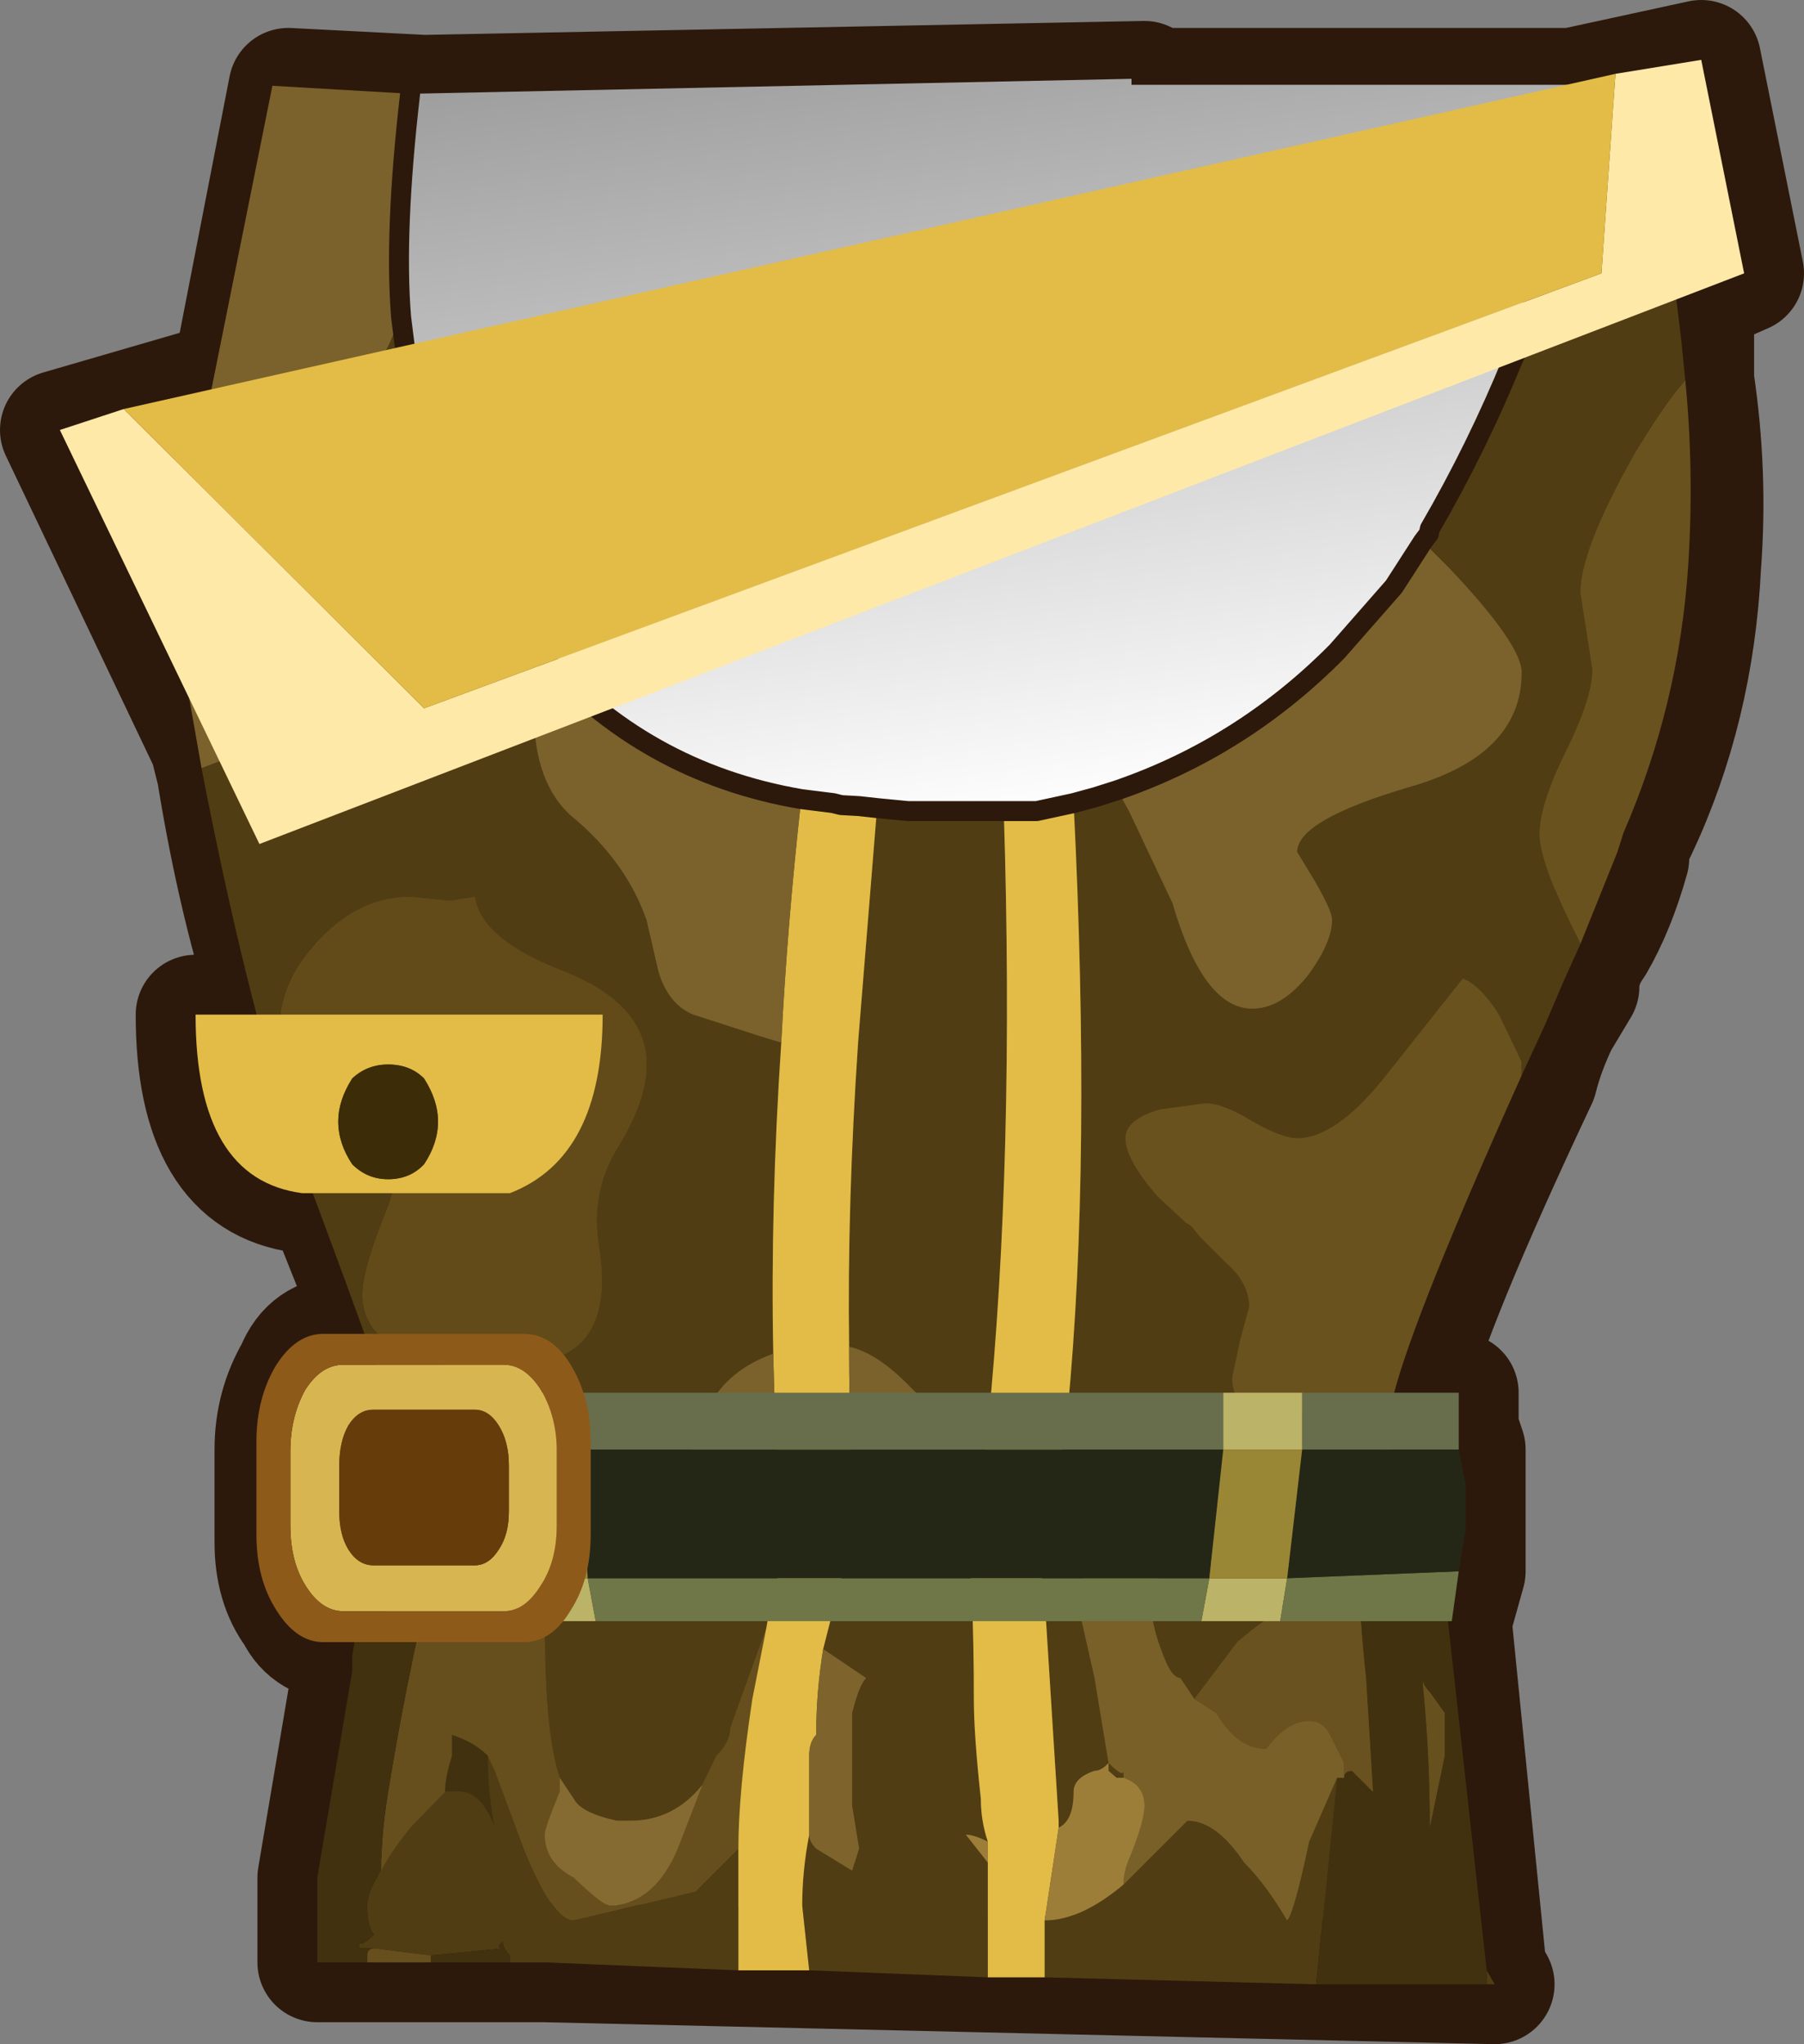 <?xml version="1.0" encoding="UTF-8" standalone="no"?>
<svg xmlns:xlink="http://www.w3.org/1999/xlink" height="102.45px" width="90.4px" xmlns="http://www.w3.org/2000/svg">
  <rect width="100%" height="100%" fill="#808080" stroke="none"/>
  <g transform="matrix(1.0, 0.0, 0.0, 1.0, 6.4, -3.2)">
    <path d="M78.5 20.1 L78.5 22.25 Q79.2 26.9 78.85 31.55 78.5 38.7 75.65 44.75 75.25 45.5 75.25 46.2 74.55 48.7 73.5 50.5 72.75 51.55 72.75 52.65 L71.7 54.4 Q71.0 55.85 70.65 57.25 65.25 68.7 64.2 73.0 L66.7 73.0 66.7 74.8 67.05 75.85 67.05 77.65 67.05 79.8 67.05 81.95 66.35 84.45 68.1 101.95 68.5 102.65 20.9 101.55 20.2 101.55 9.5 101.55 9.5 97.3 11.25 86.95 11.25 86.2 11.6 85.5 10.9 85.5 Q9.1 85.5 8.4 84.05 7.35 82.65 7.35 80.5 L7.35 75.85 Q7.35 73.7 8.4 71.9 9.1 70.15 10.9 70.15 L12.7 70.15 9.85 63.0 8.75 63.0 Q3.4 62.3 3.4 54.05 L7.35 54.05 Q5.55 48.7 4.45 41.9 L4.1 40.5 -3.4 24.75 5.2 22.25 8.05 7.6 14.85 7.95 50.95 7.25 50.95 7.6 72.4 7.6 78.85 6.2 81.0 16.9 78.5 18.0 78.5 20.1" fill="#624a19" fill-rule="evenodd" stroke="none"/>
    <path d="M78.5 20.1 L78.5 22.25 Q79.2 26.9 78.85 31.55 78.5 38.7 75.65 44.75 75.25 45.5 75.25 46.2 74.55 48.7 73.5 50.5 72.75 51.55 72.75 52.65 L71.7 54.4 Q71.0 55.85 70.65 57.25 65.25 68.7 64.2 73.0 L66.7 73.0 66.7 74.8 67.05 75.85 67.05 77.65 67.05 79.8 67.05 81.95 66.35 84.45 68.1 101.95 68.5 102.65 20.9 101.55 20.2 101.55 9.5 101.55 9.5 97.3 11.25 86.95 11.25 86.2 11.6 85.5 10.9 85.5 Q9.1 85.5 8.4 84.05 7.35 82.65 7.35 80.5 L7.35 75.85 Q7.35 73.7 8.4 71.9 9.1 70.15 10.9 70.15 L12.7 70.15 9.85 63.0 8.75 63.0 Q3.4 62.3 3.4 54.05 L7.35 54.05 Q5.55 48.7 4.45 41.9 L4.1 40.5 -3.4 24.75 5.2 22.25 8.05 7.6 14.85 7.95 50.95 7.25 50.95 7.6 72.4 7.6 78.85 6.2 81.0 16.9 78.5 18.0 78.5 20.1 Z" fill="none" stroke="#2c190b" stroke-linecap="round" stroke-linejoin="round" stroke-width="6.0"/>
    <path d="M18.05 79.4 L19.85 79.4 Q18.8 81.55 18.8 82.3 L17.7 83.35 Q17.7 80.85 18.05 79.4 M20.9 79.4 L33.45 79.4 Q32.35 82.65 32.0 84.8 L30.2 89.8 Q30.2 90.5 29.5 91.2 L28.8 92.65 Q27.35 94.45 25.2 94.45 L24.5 94.45 Q22.7 94.05 22.35 93.35 L21.65 92.3 Q20.9 90.15 20.9 84.8 L20.9 80.15 20.9 79.4 M36.3 79.4 L42.0 79.4 Q42.4 82.65 42.4 88.35 42.4 90.15 42.75 93.35 42.75 94.45 43.1 95.5 42.4 95.15 42.0 95.15 L43.1 96.55 43.1 99.05 43.1 102.3 34.15 101.95 33.8 98.7 Q33.8 96.95 34.15 95.15 34.15 95.5 34.5 95.85 L36.3 96.95 36.65 95.85 36.3 93.7 36.3 91.55 36.3 89.05 Q36.65 87.65 37.0 87.3 L34.85 85.85 36.3 80.15 36.3 79.4 M45.25 79.4 L60.25 79.4 60.95 82.3 Q58.1 83.35 55.6 85.5 L53.45 88.35 52.75 87.3 Q52.4 87.3 52.05 86.55 51.3 84.8 51.3 83.7 51.3 82.65 51.65 82.3 50.95 81.55 50.25 81.55 L48.45 81.95 47.4 82.65 48.45 87.3 49.15 91.55 Q49.9 92.3 49.9 91.95 L49.9 92.3 49.55 92.3 49.15 91.95 49.15 91.55 Q48.8 91.95 48.45 91.95 47.4 92.3 47.4 93.0 47.4 94.45 46.65 94.8 L46.65 94.45 45.95 83.35 Q45.6 80.5 45.25 79.4 M68.1 101.95 L68.5 102.65 68.1 102.65 68.1 101.95 M59.55 102.65 L45.95 102.3 45.95 100.5 45.95 99.45 Q47.75 99.45 49.9 97.65 L50.6 96.95 53.1 94.45 Q54.55 94.45 55.95 96.55 57.05 97.65 58.1 99.45 58.45 99.05 59.2 95.5 L60.6 92.3 59.55 102.65 M30.6 101.95 L20.9 101.55 20.2 101.55 19.15 101.55 19.15 101.2 Q18.8 100.85 18.8 100.5 18.4 100.85 18.8 100.85 L15.2 101.2 12.35 100.85 11.6 100.85 11.6 100.5 Q11.6 100.85 12.35 100.15 12.0 99.8 12.0 98.7 12.0 98.0 12.7 96.95 13.05 96.2 14.15 94.8 L15.9 93.0 16.65 93.0 Q17.7 93.0 18.4 94.8 18.05 93.0 18.05 91.2 L18.4 91.95 19.85 95.85 Q21.3 99.45 22.35 99.45 L28.45 98.0 30.6 95.85 30.6 97.65 30.6 101.95" fill="#503d13" fill-rule="evenodd" stroke="none"/>
    <path d="M19.85 79.4 L20.9 79.4 20.9 80.15 20.9 84.8 Q20.9 90.15 21.65 92.3 L21.65 93.0 Q20.9 94.8 20.9 95.15 20.9 96.55 22.35 97.3 23.8 98.7 24.15 98.7 L24.5 98.7 Q26.65 98.35 27.7 95.5 L28.8 92.65 29.5 91.2 Q30.2 90.5 30.2 89.8 L32.0 84.8 31.3 88.35 Q30.6 93.0 30.6 95.85 L28.45 98.0 22.35 99.45 Q21.3 99.45 19.85 95.85 L18.4 91.95 18.05 91.2 Q17.35 90.5 16.25 90.15 L16.25 91.2 Q15.9 92.3 15.9 93.0 L14.15 94.8 Q13.05 96.2 12.7 96.95 12.7 95.15 13.05 93.0 14.15 86.2 15.9 79.4 L18.05 79.4 Q17.35 81.55 17.0 83.7 17.35 83.35 17.7 83.35 L18.8 82.3 Q18.8 81.55 19.85 79.4 M15.2 101.55 L12.0 101.55 12.0 101.2 Q12.0 100.85 12.35 100.85 L15.2 101.2 15.2 101.55" fill="#664f1d" fill-rule="evenodd" stroke="none"/>
    <path d="M60.25 79.4 L65.6 79.4 68.1 101.95 68.1 102.65 59.55 102.65 60.6 92.3 60.95 92.3 Q60.95 91.95 61.35 91.95 L62.4 93.0 62.05 87.3 Q61.7 84.05 61.7 81.95 61.35 81.95 60.95 82.3 L60.25 79.4 M19.15 101.55 L15.2 101.55 15.2 101.2 18.8 100.85 Q18.4 100.85 18.8 100.5 18.8 100.85 19.15 101.2 L19.15 101.55 M12.0 101.55 L9.5 101.55 9.5 97.3 11.25 86.95 11.25 86.2 12.35 79.4 15.9 79.4 Q14.15 86.2 13.05 93.0 12.7 95.15 12.7 96.95 12.0 98.0 12.0 98.7 12.0 99.8 12.35 100.15 11.6 100.85 11.6 100.5 L11.6 100.85 12.35 100.85 Q12.0 100.85 12.0 101.2 L12.0 101.55 M18.05 79.4 Q17.7 80.85 17.7 83.35 17.35 83.35 17.0 83.7 17.35 81.55 18.05 79.4 M15.9 93.0 Q15.9 92.3 16.25 91.2 L16.25 90.15 Q17.35 90.5 18.05 91.2 18.05 93.0 18.4 94.8 17.7 93.0 16.65 93.0 L15.9 93.0 M66.0 89.05 L65.25 88.0 Q64.9 87.65 64.9 87.35 L64.9 87.65 Q65.25 91.2 65.25 94.8 L66.0 91.2 66.0 89.05" fill="#41310f" fill-rule="evenodd" stroke="none"/>
    <path d="M33.45 79.4 L36.3 79.4 36.3 80.15 34.85 85.85 Q34.5 88.0 34.5 90.15 34.15 90.5 34.15 91.2 L34.15 95.15 Q33.8 96.95 33.8 98.7 L34.15 101.95 30.6 101.95 30.6 97.65 30.6 95.85 Q30.6 93.0 31.3 88.35 L32.0 84.8 Q32.35 82.65 33.45 79.4 M42.0 79.4 L45.25 79.4 Q45.6 80.5 45.95 83.35 L46.65 94.45 46.65 94.8 45.95 99.45 45.95 100.5 45.95 102.3 43.1 102.3 43.1 99.05 43.1 96.55 43.1 95.5 Q42.75 94.45 42.75 93.35 42.4 90.15 42.4 88.35 42.4 82.65 42.0 79.4" fill="#e2bc46" fill-rule="evenodd" stroke="none"/>
    <path d="M28.8 92.65 L27.7 95.5 Q26.65 98.35 24.5 98.7 L24.15 98.7 Q23.8 98.7 22.35 97.3 20.9 96.55 20.9 95.15 20.9 94.8 21.65 93.0 L21.65 92.3 22.35 93.35 Q22.7 94.05 24.5 94.45 L25.2 94.45 Q27.35 94.45 28.8 92.65" fill="#856b32" fill-rule="evenodd" stroke="none"/>
    <path d="M34.85 85.85 L37.0 87.3 Q36.65 87.65 36.3 89.05 L36.3 91.55 36.3 93.7 36.65 95.85 36.3 96.95 34.5 95.85 Q34.15 95.5 34.15 95.15 L34.15 91.2 Q34.15 90.5 34.5 90.15 34.5 88.0 34.85 85.85" fill="#7e642c" fill-rule="evenodd" stroke="none"/>
    <path d="M49.9 92.3 L49.9 91.95 Q49.9 92.3 49.15 91.55 L48.45 87.3 47.4 82.65 48.45 81.95 50.25 81.55 Q50.95 81.55 51.65 82.3 51.3 82.65 51.3 83.7 51.3 84.8 52.05 86.55 52.4 87.3 52.75 87.3 L53.45 88.35 54.55 89.05 Q55.6 90.85 57.05 90.85 58.1 89.45 59.2 89.45 59.9 89.45 60.25 90.15 L60.95 91.55 60.95 92.3 60.6 92.3 59.2 95.5 Q58.45 99.05 58.1 99.45 57.05 97.65 55.95 96.55 54.55 94.45 53.1 94.45 L50.6 96.95 49.9 97.65 Q49.9 96.95 50.25 96.2 50.95 94.45 50.95 93.7 50.95 92.65 49.9 92.3" fill="#796028" fill-rule="evenodd" stroke="none"/>
    <path d="M49.9 92.3 Q50.95 92.65 50.95 93.7 50.95 94.45 50.25 96.2 49.9 96.95 49.9 97.65 47.75 99.45 45.95 99.45 L46.65 94.8 Q47.4 94.45 47.4 93.0 47.4 92.3 48.45 91.95 48.8 91.95 49.15 91.55 L49.15 91.95 49.55 92.3 49.9 92.3 M43.1 95.5 L43.1 96.55 42.0 95.15 Q42.4 95.15 43.1 95.5" fill="#9c7e39" fill-rule="evenodd" stroke="none"/>
    <path d="M60.95 92.3 L60.95 91.55 60.25 90.15 Q59.9 89.45 59.2 89.45 58.1 89.45 57.05 90.85 55.6 90.85 54.55 89.05 L53.45 88.35 55.6 85.5 Q58.1 83.35 60.95 82.3 61.35 81.95 61.7 81.95 61.7 84.05 62.05 87.3 L62.4 93.0 61.35 91.95 Q60.95 91.95 60.95 92.3" fill="#69521f" fill-rule="evenodd" stroke="none"/>
    <path d="M66.0 89.05 L66.0 91.2 65.25 94.8 Q65.25 91.2 64.9 87.65 L64.9 87.35 Q64.9 87.65 65.25 88.0 L66.0 89.05" fill="#66501e" fill-rule="evenodd" stroke="none"/>
    <path d="M24.85 70.5 L13.75 70.5" fill="none" stroke="#444532" stroke-linecap="round" stroke-linejoin="round" stroke-width="1.0"/>
    <path d="M20.6 35.9 L20.5 36.05 Q20.35 36.5 20.35 38.8 20.35 42.5 22.3 44.15 24.95 46.35 26.0 49.3 L26.6 51.9 Q27.1 53.55 28.35 54.05 L31.75 55.15 32.75 55.45 Q32.2 63.65 32.35 71.05 30.35 71.75 29.35 73.3 28.35 74.75 27.2 79.75 L21.6 78.9 Q13.7 77.45 13.9 76.55 14.05 75.65 8.35 60.55 5.85 52.85 3.7 41.7 L5.4 41.05 Q10.6 39.4 10.6 36.0 10.6 34.0 8.2 31.4 5.85 28.8 5.85 26.65 5.85 24.5 7.7 24.1 L10.9 23.25 Q12.05 22.3 13.05 20.55 L13.7 19.1 13.85 20.3 Q14.5 25.4 17.85 32.6 L20.5 35.85 20.6 35.9 M7.6 54.8 Q7.6 55.95 10.75 56.8 13.85 57.55 13.85 60.55 13.85 61.6 12.8 64.25 11.75 66.9 11.75 68.1 11.75 70.25 14.45 71.2 16.15 71.8 18.15 71.8 21.45 71.8 22.8 70.4 24.15 68.9 23.6 65.6 23.2 62.95 24.5 60.8 26.0 58.4 26.0 56.55 26.0 53.55 21.9 51.9 17.7 50.3 17.4 48.15 L16.15 48.35 14.15 48.15 Q11.7 48.15 9.7 50.2 7.6 52.25 7.6 54.8 M37.55 43.7 L39.1 43.85 39.6 43.85 43.9 43.85 Q44.45 61.3 43.1 74.75 L43.05 74.75 Q41.2 74.75 39.2 72.7 37.55 71.0 36.15 70.7 36.05 63.65 36.6 55.45 L37.55 43.7 M47.4 43.45 L48.5 43.15 49.6 42.8 50.2 43.9 52.35 48.45 Q53.9 53.75 56.35 53.75 57.85 53.75 59.2 52.0 60.35 50.4 60.35 49.3 60.35 48.85 59.45 47.3 L58.6 45.9 Q58.6 44.3 64.2 42.65 69.85 41.05 69.85 36.9 69.85 35.5 66.2 31.65 L64.9 30.35 65.2 29.95 65.25 29.7 Q67.6 25.65 69.4 21.25 L69.7 20.6 71.55 15.2 72.6 11.6 73.6 7.45 76.3 7.45 77.85 20.25 78.05 22.25 Q76.8 23.7 75.4 26.15 72.8 30.8 72.8 32.9 L73.4 36.75 Q73.4 38.2 72.05 40.9 70.75 43.55 70.75 45.0 70.75 46.5 72.8 50.5 L71.9 52.5 71.05 54.5 69.85 57.1 69.85 56.4 68.75 54.1 Q67.75 52.55 66.9 52.25 L62.9 57.3 Q60.5 60.25 58.6 60.25 57.85 60.25 56.35 59.4 54.9 58.5 54.0 58.5 L51.75 58.8 Q50.0 59.3 50.0 60.25 50.0 61.3 51.6 63.15 L53.05 64.5 Q53.2 64.55 53.35 64.7 L53.7 65.15 55.05 66.5 Q56.2 67.5 56.2 68.7 L55.75 70.35 55.35 72.25 Q55.35 74.2 58.15 74.2 L62.0 73.45 63.45 73.05 63.25 74.1 Q62.6 78.0 59.4 79.3 57.55 79.95 52.45 80.25 L47.4 80.4 46.2 80.45 47.1 73.9 Q48.3 61.45 47.4 43.45" fill="#503d13" fill-rule="evenodd" stroke="none"/>
    <path d="M32.35 71.05 Q32.2 63.65 32.75 55.45 33.05 49.55 33.75 43.25 L35.35 43.45 35.75 43.55 36.65 43.6 37.55 43.7 36.6 55.45 Q36.05 63.65 36.15 70.7 36.15 75.8 36.5 80.3 L35.75 80.3 34.9 80.25 32.8 80.15 Q32.45 75.8 32.35 71.05 M43.1 74.75 Q44.45 61.3 43.9 43.85 L44.9 43.85 45.55 43.85 47.4 43.45 Q48.3 61.45 47.1 73.9 L46.2 80.45 42.9 80.45 42.45 80.45 43.1 74.75" fill="#e2bc46" fill-rule="evenodd" stroke="none"/>
    <path d="M32.75 55.45 L31.75 55.15 28.35 54.05 Q27.1 53.55 26.6 51.9 L26.0 49.3 Q24.95 46.35 22.3 44.15 20.35 42.5 20.35 38.8 20.35 36.5 20.5 36.05 L20.6 35.9 Q25.85 41.9 33.75 43.25 33.05 49.55 32.75 55.45 M13.7 19.1 L13.05 20.55 Q12.05 22.3 10.9 23.25 L7.7 24.1 Q5.85 24.5 5.85 26.65 5.85 28.8 8.2 31.4 10.6 34.0 10.6 36.0 10.6 39.4 5.4 41.05 L3.7 41.7 2.15 32.9 7.25 7.5 14.15 7.9 Q13.35 14.85 13.7 19.1 M27.2 79.75 Q28.35 74.75 29.35 73.3 30.35 71.75 32.35 71.05 32.45 75.8 32.8 80.15 L27.2 79.75 M36.15 70.7 Q37.55 71.0 39.2 72.7 41.2 74.75 43.05 74.75 L43.1 74.75 42.45 80.45 38.6 80.4 36.5 80.3 Q36.15 75.8 36.15 70.7 M49.6 42.8 Q55.85 40.65 60.6 35.85 L63.45 32.6 64.9 30.35 66.2 31.65 Q69.85 35.5 69.85 36.9 69.85 41.05 64.2 42.65 58.6 44.3 58.6 45.9 L59.45 47.3 Q60.35 48.85 60.35 49.3 60.35 50.4 59.2 52.0 57.85 53.75 56.35 53.75 53.9 53.75 52.35 48.45 L50.2 43.9 49.6 42.8" fill="#7b622c" fill-rule="evenodd" stroke="none"/>
    <path d="M78.05 22.25 Q78.5 26.8 78.2 31.5 77.75 38.5 74.95 44.95 L74.65 45.9 72.8 50.5 Q70.75 46.5 70.75 45.0 70.75 43.55 72.05 40.9 73.4 38.2 73.4 36.75 L72.8 32.9 Q72.8 30.8 75.4 26.15 76.8 23.7 78.05 22.25 M69.85 57.1 Q64.5 69.0 63.45 73.05 L62.0 73.45 58.15 74.2 Q55.35 74.2 55.35 72.25 L55.75 70.35 56.2 68.7 Q56.2 67.5 55.05 66.5 L53.7 65.15 53.35 64.7 Q53.2 64.55 53.05 64.5 L51.6 63.15 Q50.0 61.3 50.0 60.25 50.0 59.3 51.75 58.8 L54.0 58.5 Q54.9 58.5 56.35 59.4 57.85 60.25 58.6 60.25 60.5 60.25 62.9 57.3 L66.9 52.25 Q67.75 52.55 68.75 54.1 L69.85 56.4 69.85 57.1" fill="#69521e" fill-rule="evenodd" stroke="none"/>
    <path d="M7.6 54.8 Q7.6 52.25 9.7 50.2 11.7 48.15 14.15 48.15 L16.15 48.35 17.4 48.15 Q17.7 50.3 21.9 51.9 26.0 53.55 26.0 56.55 26.0 58.4 24.5 60.8 23.2 62.95 23.6 65.6 24.15 68.9 22.8 70.4 21.45 71.8 18.15 71.8 16.15 71.8 14.45 71.2 11.75 70.25 11.75 68.1 11.75 66.9 12.8 64.25 13.85 61.6 13.85 60.55 13.85 57.55 10.75 56.8 7.6 55.95 7.6 54.8" fill="#624b18" fill-rule="evenodd" stroke="none"/>
    <path d="M20.6 35.9 L20.5 35.85 17.85 32.6 Q14.5 25.4 13.85 20.3 L13.7 19.1 Q13.35 14.85 14.15 7.9 L50.3 7.15 50.3 7.45 73.6 7.45 72.6 11.6 71.55 15.2 69.7 20.6 69.4 21.25 Q67.6 25.65 65.25 29.7 L65.2 29.95 64.9 30.35 63.45 32.6 60.6 35.85 Q55.85 40.65 49.6 42.8 L48.5 43.15 47.4 43.45 45.55 43.85 44.9 43.85 43.9 43.85 39.6 43.85 39.1 43.85 37.55 43.7 36.65 43.6 35.75 43.55 35.35 43.45 33.75 43.25 Q25.85 41.9 20.6 35.9" fill="url(#gradient0)" fill-rule="evenodd" stroke="none"/>
    <path d="M20.6 35.9 L20.5 35.85 17.85 32.6 Q14.5 25.4 13.85 20.3 L13.7 19.1 M33.75 43.25 Q25.85 41.9 20.6 35.9 M37.55 43.7 L36.65 43.6 35.75 43.55 35.35 43.45 33.75 43.25 M43.9 43.85 L39.6 43.85 39.1 43.85 37.55 43.7 M43.9 43.85 L44.9 43.85 45.55 43.85 47.4 43.45 48.5 43.15 49.6 42.8 Q55.85 40.65 60.6 35.85 L63.45 32.6 64.9 30.35 65.2 29.95 65.25 29.7 Q67.6 25.65 69.4 21.25 L69.7 20.6 71.55 15.2 72.6 11.6 73.6 7.45 M14.15 7.9 Q13.35 14.85 13.7 19.1" fill="none" stroke="#2c190b" stroke-linecap="round" stroke-linejoin="round" stroke-width="1.0"/>
    <path d="M-0.2 23.7 L14.85 38.7 73.85 16.9 74.55 6.9 78.85 6.2 81.0 16.9 6.6 45.5 -3.4 24.75 -0.2 23.7" fill="#ffe9a8" fill-rule="evenodd" stroke="none"/>
    <path d="M74.55 6.9 L73.85 16.9 14.85 38.7 -0.2 23.7 74.55 6.9" fill="#e2bc46" fill-rule="evenodd" stroke="none"/>
    <path d="M12.0 75.85 Q11.6 74.4 12.35 73.0 L18.8 73.0 19.15 75.85 12.0 75.85 M22.7 73.0 L54.9 73.0 54.9 75.85 22.7 75.85 22.7 73.0 M58.85 73.0 L66.7 73.0 66.7 75.85 58.85 75.85 58.85 73.0" fill="#686d4c" fill-rule="evenodd" stroke="none"/>
    <path d="M18.8 73.0 L22.7 73.0 22.7 75.85 19.15 75.85 18.8 73.0 M54.9 73.0 L58.85 73.0 58.85 75.85 54.9 75.85 54.9 73.0 M57.75 84.45 L53.8 84.45 54.2 82.3 58.1 82.3 57.75 84.45 M23.45 84.45 L19.5 84.45 19.5 82.3 23.05 82.3 23.45 84.45" fill="#bbb367" fill-rule="evenodd" stroke="none"/>
    <path d="M66.7 81.95 L66.35 84.45 57.75 84.45 58.1 82.3 66.7 81.95 M53.8 84.45 L23.45 84.45 23.05 82.3 54.2 82.3 53.8 84.45 M19.5 84.45 L13.05 84.45 12.35 82.3 19.5 82.3 19.5 84.45" fill="#6f7748" fill-rule="evenodd" stroke="none"/>
    <path d="M66.7 75.85 L67.05 77.65 67.05 79.8 66.7 81.95 58.1 82.3 58.85 75.85 66.7 75.85 M12.35 82.3 L11.6 80.15 12.0 75.85 19.15 75.85 19.5 82.3 12.35 82.3 M23.05 82.3 L22.7 75.85 54.9 75.85 54.2 82.3 23.05 82.3" fill="#242716" fill-rule="evenodd" stroke="none"/>
    <path d="M19.5 82.3 L19.15 75.85 22.7 75.85 23.05 82.3 19.5 82.3 M54.2 82.3 L54.9 75.85 58.85 75.85 58.1 82.3 54.2 82.3" fill="#9a8735" fill-rule="evenodd" stroke="none"/>
    <path d="M18.85 71.6 Q19.9 71.6 20.7 72.85 21.5 74.2 21.5 75.95 L21.5 79.65 Q21.5 81.45 20.7 82.65 19.9 83.95 18.85 83.95 L10.8 83.95 Q9.7 83.95 8.9 82.65 8.15 81.45 8.15 79.65 L8.15 75.95 Q8.15 74.2 8.9 72.85 9.7 71.6 10.8 71.6 L18.85 71.6 M19.1 76.65 Q19.1 75.45 18.6 74.65 18.1 73.85 17.4 73.85 L12.3 73.85 Q11.55 73.85 11.05 74.65 10.6 75.45 10.6 76.65 L10.6 78.95 Q10.6 80.1 11.05 80.85 11.55 81.65 12.3 81.65 L17.4 81.65 Q18.1 81.65 18.6 80.85 19.1 80.1 19.1 78.95 L19.1 76.65" fill="#d7b652" fill-rule="evenodd" stroke="none"/>
    <path d="M22.2 71.6 Q23.2 73.25 23.2 75.45 L23.2 80.1 Q23.2 82.35 22.2 83.9 21.25 85.5 19.85 85.5 L9.8 85.5 Q8.45 85.5 7.45 83.9 6.45 82.35 6.45 80.1 L6.45 75.45 Q6.45 73.25 7.45 71.6 8.45 70.05 9.8 70.05 L19.85 70.05 Q21.25 70.05 22.2 71.6 M18.85 71.6 L10.8 71.6 Q9.7 71.6 8.9 72.85 8.15 74.2 8.15 75.95 L8.15 79.65 Q8.15 81.45 8.9 82.65 9.7 83.95 10.8 83.95 L18.85 83.95 Q19.9 83.95 20.7 82.65 21.5 81.45 21.5 79.65 L21.5 75.95 Q21.5 74.2 20.7 72.85 19.9 71.6 18.85 71.6" fill="#8e5a1a" fill-rule="evenodd" stroke="none"/>
    <path d="M19.1 76.65 L19.1 78.95 Q19.1 80.1 18.6 80.85 18.1 81.65 17.4 81.65 L12.3 81.65 Q11.55 81.65 11.05 80.85 10.6 80.1 10.6 78.95 L10.6 76.65 Q10.6 75.45 11.05 74.65 11.55 73.85 12.3 73.85 L17.4 73.85 Q18.1 73.85 18.6 74.65 19.1 75.45 19.1 76.65" fill="#663d0a" fill-rule="evenodd" stroke="none"/>
    <path d="M15.55 59.4 Q15.55 58.35 14.85 57.25 14.15 56.55 13.05 56.55 12.0 56.55 11.25 57.25 10.55 58.35 10.55 59.4 10.55 60.5 11.25 61.55 12.0 62.3 13.05 62.3 14.15 62.3 14.85 61.55 15.55 60.5 15.55 59.4 M8.75 63.0 Q3.4 62.3 3.4 54.05 L23.8 54.05 Q23.8 61.2 19.15 63.0 L8.75 63.0" fill="#e2bc46" fill-rule="evenodd" stroke="none"/>
    <path d="M15.55 59.4 Q15.55 60.5 14.85 61.55 14.15 62.3 13.05 62.3 12.0 62.3 11.25 61.55 10.55 60.5 10.55 59.4 10.55 58.35 11.25 57.25 12.0 56.55 13.05 56.55 14.15 56.55 14.85 57.25 15.55 58.35 15.55 59.4" fill="#3c2c07" fill-rule="evenodd" stroke="none"/>
  </g>
  <defs>
    <linearGradient gradientTransform="matrix(0.004, 0.025, -0.021, 0.003, 42.3, 23.85)" gradientUnits="userSpaceOnUse" id="gradient0" spreadMethod="pad" x1="-819.2" x2="819.2">
      <stop offset="0.0" stop-color="#9c9c9c"/>
      <stop offset="1.0" stop-color="#ffffff"/>
    </linearGradient>
  </defs>
</svg>
